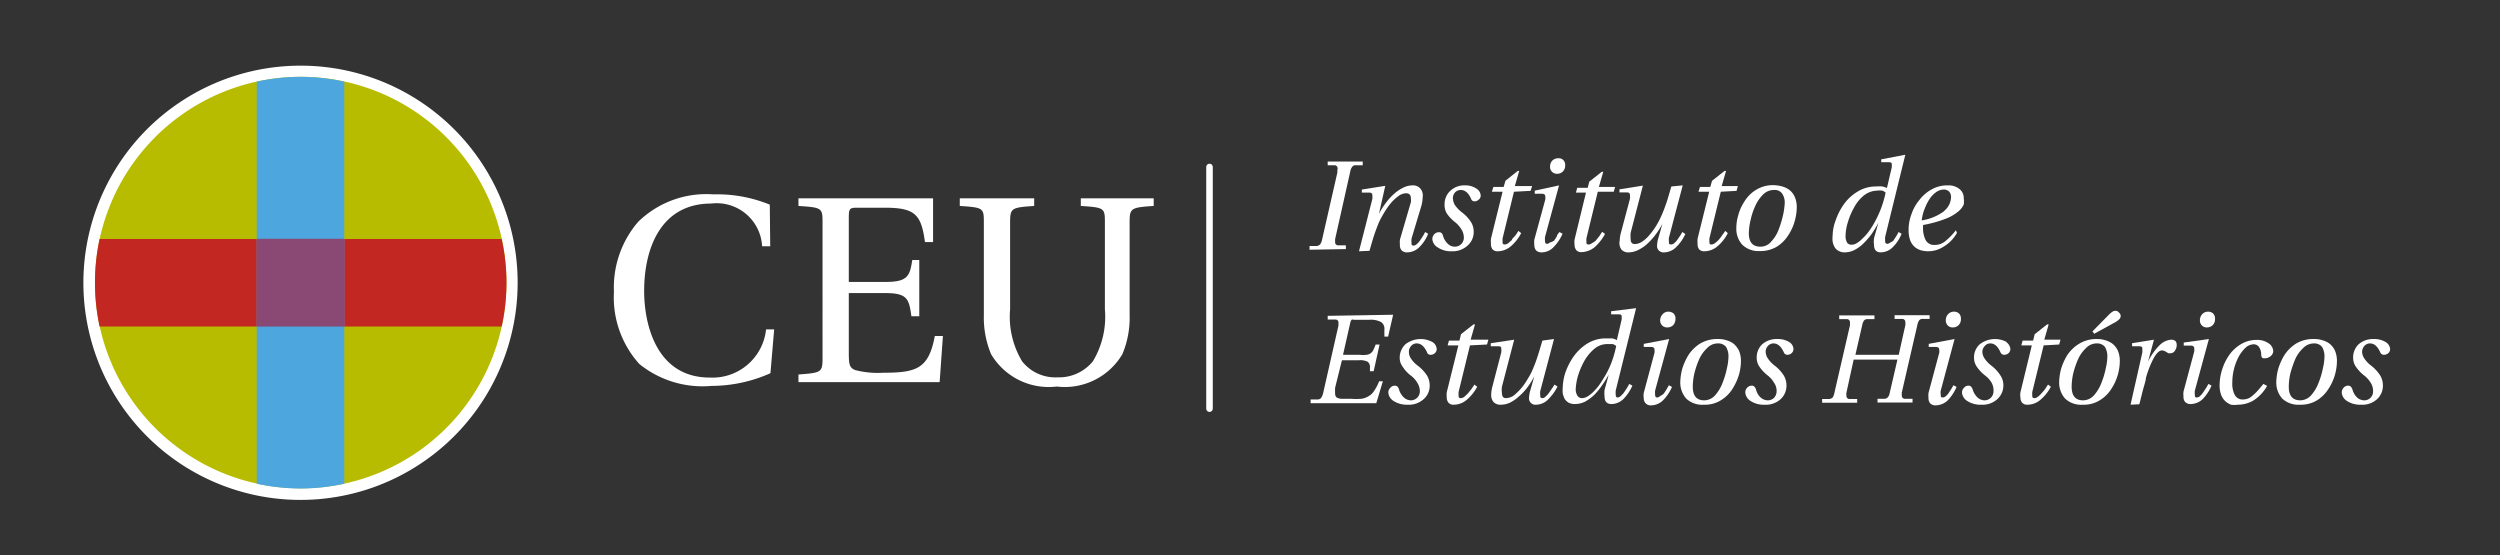 <svg id="Capa_1" data-name="Capa 1" xmlns="http://www.w3.org/2000/svg" viewBox="0 0 114.22 25.36"><rect x="0" y="0" width="114.22" height="25.36" fill="#333333" stroke="none"/><defs><style>.cls-1{fill:#fff;}.cls-2{fill:#b7bc00;}.cls-3{fill:#c22821;}.cls-4{fill:#4da6de;}.cls-5{fill:#8a4975;}.cls-6{fill:none;stroke:#fff;stroke-linecap:round;stroke-miterlimit:10;stroke-width:0.3px;}</style></defs><title>Mesa de trabajo 1</title><path class="cls-1" d="M23.65,12.92A9.92,9.92,0,1,1,13.74,3a9.91,9.91,0,0,1,9.91,9.92"/><path class="cls-2" d="M23.14,12.92a9.4,9.4,0,1,1-9.4-9.41,9.4,9.4,0,0,1,9.4,9.41"/><path class="cls-3" d="M4.34,12.92a9.5,9.5,0,0,0,.21,2H22.92a9.25,9.25,0,0,0,0-4H4.55a9.52,9.52,0,0,0-.21,2"/><path class="cls-4" d="M11.73,22.1a9.52,9.52,0,0,0,2,.22,9.36,9.36,0,0,0,2-.22V3.73a9.36,9.36,0,0,0-2-.22,9.52,9.52,0,0,0-2,.22Z"/><rect class="cls-5" x="11.73" y="10.91" width="4.01" height="4.01"/><path class="cls-1" d="M35.19,11.25h-.37A2.08,2.08,0,0,0,32.49,9.3c-2.27,0-3.06,2-3.06,4,0,1.47.53,3.95,3,3.95A2.46,2.46,0,0,0,35,15.05h.37l-.17,2a6.56,6.56,0,0,1-2.68.58,4.59,4.59,0,0,1-3.31-1,4.54,4.54,0,0,1-1.16-3.3,4.59,4.59,0,0,1,1.11-3.2,4.46,4.46,0,0,1,3.43-1.25,6.37,6.37,0,0,1,2.58.47Z"/><path class="cls-1" d="M42.63,9.06v2h-.37c-.17-1.26-.45-1.57-1.84-1.57H39.23c-.39,0-.45,0-.45.44v2.95h1.71c1,0,1.08-.3,1.19-1H42v2.57h-.36c-.11-.77-.16-1.06-1.19-1.06H38.78V16c0,.6,0,.8.3.91a4.11,4.11,0,0,0,1.27.12c1.54,0,2.08-.19,2.36-1.68h.37l-.15,2.11H36.48v-.35c1.07-.08,1.1-.1,1.1-.78V10.19c0-.68,0-.71-1.1-.78V9.06Z"/><path class="cls-1" d="M52.71,9.06v.35c-1.06.07-1.1.1-1.1.78v4.18a4.3,4.3,0,0,1-.33,1.81,3.06,3.06,0,0,1-3,1.48,3.06,3.06,0,0,1-3-1.48,4.34,4.34,0,0,1-.33-1.78V10.19c0-.68,0-.71-1.1-.78V9.06h3.4v.35c-1.06.07-1.1.1-1.1.78v3.94a3.94,3.94,0,0,0,.55,2.38,1.93,1.93,0,0,0,1.61.73,2,2,0,0,0,1.62-.73,3.94,3.94,0,0,0,.55-2.38V10.19c0-.68,0-.71-1.1-.78V9.06Z"/><path class="cls-1" d="M59.83,11.41l0-.17.32,0a.26.26,0,0,0,.16-.07.51.51,0,0,0,.09-.21l.7-3.07a.69.69,0,0,0,0-.13A.15.15,0,0,0,61,7.55l-.34,0,0-.17h1.6l0,.17-.32,0a.19.19,0,0,0-.16.07.5.5,0,0,0-.09.22L61,10.92a.69.69,0,0,0,0,.13.14.14,0,0,0,.15.16l.34,0,0,.17Z"/><path class="cls-1" d="M62.09,11.48l.61-2.39a.86.86,0,0,0,0-.17q0-.11-.12-.12l-.36,0,0-.14,1.07-.17,0,0L63,9.78h0a2.8,2.8,0,0,1,.31-.5,2.57,2.57,0,0,1,.38-.42,1.76,1.76,0,0,1,.41-.28.94.94,0,0,1,.42-.11.45.45,0,0,1,.36.13A.48.48,0,0,1,65,9a1.8,1.8,0,0,1-.05.37l-.46,1.53a1,1,0,0,0,0,.2c0,.08,0,.12.1.12a.22.22,0,0,0,.13-.06.78.78,0,0,0,.15-.16l.13-.2a1.36,1.36,0,0,0,.11-.2l.14.08a1.8,1.8,0,0,1-.4.61.79.79,0,0,1-.56.24.32.32,0,0,1-.25-.09.33.33,0,0,1-.08-.25,1.12,1.12,0,0,1,0-.24l.5-1.71a.55.55,0,0,0,0-.17c0-.16-.07-.24-.22-.24a.61.61,0,0,0-.35.13,1.87,1.87,0,0,0-.36.34,3.58,3.58,0,0,0-.31.45,4.65,4.65,0,0,0-.23.43c-.07.18-.14.36-.2.54s-.13.42-.22.74Z"/><path class="cls-1" d="M67.46,8.62a.4.4,0,0,1,.19.31.23.23,0,0,1-.09.19.29.29,0,0,1-.19.08.16.16,0,0,1-.16-.12c-.12-.27-.28-.4-.47-.4a.35.35,0,0,0-.26.11.39.39,0,0,0-.1.27.67.67,0,0,0,.08.29,1.46,1.46,0,0,0,.33.35,1.7,1.7,0,0,1,.42.45.83.83,0,0,1,.12.44.81.81,0,0,1-.28.63,1,1,0,0,1-.73.26,1.08,1.08,0,0,1-.64-.18.48.48,0,0,1-.24-.38.33.33,0,0,1,.09-.22.29.29,0,0,1,.22-.09c.09,0,.15.05.18.17a.81.81,0,0,0,.22.36.45.45,0,0,0,.31.13.41.41,0,0,0,.42-.44.71.71,0,0,0-.11-.35,1.28,1.28,0,0,0-.29-.33,1.75,1.75,0,0,1-.38-.4A.75.75,0,0,1,66,9.33a.82.82,0,0,1,.26-.61.93.93,0,0,1,.69-.25A.88.88,0,0,1,67.46,8.62Z"/><path class="cls-1" d="M69.17,8.76l-.52,2.13a.93.93,0,0,0,0,.14c0,.1,0,.14.11.14a.29.29,0,0,0,.15-.06l.17-.15c0-.07.11-.13.16-.21a1.67,1.67,0,0,0,.13-.2l.13.1a2,2,0,0,1-.47.6.94.94,0,0,1-.6.23.3.3,0,0,1-.24-.09.37.37,0,0,1-.07-.25,1.12,1.12,0,0,1,0-.24l.53-2.14h-.49l.07-.22h.47l.08-.28.56-.45.07,0-.2.69H70l-.07.22Z"/><path class="cls-1" d="M71.23,8.47l0,0-.64,2.35a.88.88,0,0,0,0,.2q0,.12.09.12a.22.22,0,0,0,.13-.06A.78.78,0,0,0,71,11l.13-.2c0-.07.08-.14.12-.2l.14.08a2,2,0,0,1-.41.61.75.75,0,0,1-.54.24.36.36,0,0,1-.26-.09.39.39,0,0,1-.08-.25,1.12,1.12,0,0,1,0-.24l.5-1.83a.5.5,0,0,0,0-.15q0-.11-.15-.12l-.33,0,0-.14Zm.19-1.16a.3.3,0,0,1,.09.24.39.39,0,0,1-.1.28.37.37,0,0,1-.27.11.32.32,0,0,1-.23-.09.3.3,0,0,1-.09-.24.39.39,0,0,1,.1-.27.38.38,0,0,1,.28-.11A.29.29,0,0,1,71.42,7.31Z"/><path class="cls-1" d="M73,8.76l-.52,2.13a.93.93,0,0,0,0,.14c0,.1,0,.14.11.14a.24.24,0,0,0,.14-.06A.8.8,0,0,0,72.9,11l.17-.21.13-.2.13.1a2.2,2.2,0,0,1-.47.6,1,1,0,0,1-.61.23.29.29,0,0,1-.23-.09.37.37,0,0,1-.08-.25.75.75,0,0,1,0-.24l.52-2.14H72l.06-.22h.48l.07-.28.57-.45.07,0-.2.69h.74l-.06.22Z"/><path class="cls-1" d="M76.88,8.47l-.63,2.39a.67.67,0,0,0,0,.18c0,.09,0,.13.11.13a.22.22,0,0,0,.13-.06A.73.73,0,0,0,76.6,11a2.43,2.43,0,0,0,.14-.2,1.32,1.32,0,0,0,.12-.2l.14.09a1.9,1.9,0,0,1-.42.6.78.78,0,0,1-.55.24.29.29,0,0,1-.32-.33,1.17,1.17,0,0,1,.05-.3l.19-.67h0a3.66,3.66,0,0,1-.31.49,3.13,3.13,0,0,1-.38.42,1.76,1.76,0,0,1-.41.28,1,1,0,0,1-.43.11.41.41,0,0,1-.34-.13A.5.5,0,0,1,74,11a1.54,1.54,0,0,1,.06-.38l.41-1.54a.86.86,0,0,0,0-.17q0-.11-.12-.12l-.36,0,0-.14,1.07-.17,0,0-.56,2.16a1.76,1.76,0,0,0,0,.27c0,.16.06.24.19.24a.62.62,0,0,0,.35-.12,1.53,1.53,0,0,0,.35-.33,2.88,2.88,0,0,0,.31-.44q.14-.24.24-.48c.07-.16.13-.33.19-.5s.13-.42.23-.76Z"/><path class="cls-1" d="M78.62,8.76l-.52,2.13a.76.76,0,0,0,0,.14c0,.1,0,.14.1.14a.29.29,0,0,0,.15-.06,1.14,1.14,0,0,0,.17-.15,1.66,1.66,0,0,0,.16-.21,1.86,1.86,0,0,0,.14-.2l.12.1a1.87,1.87,0,0,1-.47.6.92.92,0,0,1-.6.23.3.3,0,0,1-.24-.09.37.37,0,0,1-.07-.25,1.12,1.12,0,0,1,0-.24l.53-2.14h-.49l.07-.22h.47l.08-.28.57-.45.07,0-.2.69h.74l-.06.22Z"/><path class="cls-1" d="M81.43,8.52a1,1,0,0,1,.34.17A.8.8,0,0,1,82,9a1.14,1.14,0,0,1,.09.48,2.37,2.37,0,0,1-.09.61,2.21,2.21,0,0,1-.28.63,1.67,1.67,0,0,1-.54.55,1.46,1.46,0,0,1-.78.2,1.06,1.06,0,0,1-.8-.29,1.08,1.08,0,0,1-.27-.77,2,2,0,0,1,.08-.55,2.12,2.12,0,0,1,.28-.64,1.61,1.61,0,0,1,.53-.54,1.47,1.47,0,0,1,.83-.22A1.57,1.57,0,0,1,81.43,8.52Zm-.87.36a1.66,1.66,0,0,0-.36.52,3,3,0,0,0-.22.66,2.84,2.84,0,0,0-.08.59c0,.42.18.62.53.62a.62.62,0,0,0,.49-.23,1.62,1.62,0,0,0,.35-.57,4.6,4.6,0,0,0,.2-.67,3.32,3.32,0,0,0,.07-.51.73.73,0,0,0-.12-.45.41.41,0,0,0-.37-.16A.69.69,0,0,0,80.56,8.88Z"/><path class="cls-1" d="M87.05,7.07l0,0-.92,3.75a1.23,1.23,0,0,0,0,.21.1.1,0,0,0,.1.11.22.22,0,0,0,.13-.06A.78.78,0,0,0,86.5,11l.13-.2a1.36,1.36,0,0,0,.11-.2l.14.08a1.8,1.8,0,0,1-.4.61.78.78,0,0,1-.55.24c-.21,0-.31-.12-.31-.34a1.2,1.2,0,0,1,0-.31l.2-.7h0c-.09.18-.2.34-.3.5a3.62,3.62,0,0,1-.36.42,1.7,1.7,0,0,1-.41.31,1,1,0,0,1-.46.12.52.52,0,0,1-.29-.07.42.42,0,0,1-.18-.17.81.81,0,0,1-.09-.25,1.29,1.29,0,0,1,0-.29,2,2,0,0,1,.13-.66,2.85,2.85,0,0,1,.37-.74,2.09,2.09,0,0,1,.63-.59,1.57,1.57,0,0,1,.86-.24,1.27,1.27,0,0,1,.28,0,.86.86,0,0,1,.21.07h0l.22-.94a.7.7,0,0,0,0-.14c0-.06,0-.09-.13-.1l-.35,0,0-.13Zm-2.67,4a.23.23,0,0,0,.21.11.44.44,0,0,0,.24-.07,1.1,1.1,0,0,0,.25-.2,2.38,2.38,0,0,0,.26-.28,4,4,0,0,0,.23-.34,5.06,5.06,0,0,0,.36-.74,4.81,4.81,0,0,0,.22-.75A.45.45,0,0,0,86,8.71a.88.88,0,0,0-.24,0,1,1,0,0,0-.6.22,1.75,1.75,0,0,0-.45.55,3.17,3.17,0,0,0-.29.69,2.2,2.2,0,0,0-.1.61A.54.54,0,0,0,84.38,11.06Z"/><path class="cls-1" d="M89.41,10.64a1.68,1.68,0,0,1-.63.64,1.27,1.27,0,0,1-1,.16.82.82,0,0,1-.28-.14.78.78,0,0,1-.22-.3,1.34,1.34,0,0,1-.08-.48,2,2,0,0,1,.13-.73,2,2,0,0,1,.36-.65,1.77,1.77,0,0,1,.57-.49A1.44,1.44,0,0,1,89,8.47a.78.78,0,0,1,.53.17.52.52,0,0,1,.19.42,1,1,0,0,1,0,.28.92.92,0,0,1-.2.28,2,2,0,0,1-.59.36,5.54,5.54,0,0,1-1.07.3v.1a1.21,1.21,0,0,0,.12.59.43.43,0,0,0,.41.22.75.75,0,0,0,.51-.19,3.05,3.05,0,0,0,.46-.48Zm-.59-1A.85.85,0,0,0,89.14,9a.37.37,0,0,0-.09-.25.35.35,0,0,0-.25-.09.62.62,0,0,0-.33.11,1.18,1.18,0,0,0-.31.32,2.2,2.2,0,0,0-.23.46,1.89,1.89,0,0,0-.13.52A2.31,2.31,0,0,0,88.82,9.65Z"/><path class="cls-1" d="M63.65,14.38l-.23,1h-.17c0-.15,0-.25,0-.31a.38.38,0,0,0-.14-.35,1,1,0,0,0-.55-.11h-.71a.13.13,0,0,0-.1,0,.38.38,0,0,0-.06.14l-.33,1.46h.76a1.33,1.33,0,0,0,.32,0,.38.38,0,0,0,.18-.07.33.33,0,0,0,.12-.14,1.83,1.83,0,0,0,.11-.26h.18l-.27,1.22h-.17v-.16a.31.31,0,0,0-.1-.27.74.74,0,0,0-.41-.07h-.77L61,17.71A2.2,2.2,0,0,0,61,18a.22.22,0,0,0,.07.16.51.51,0,0,0,.24.06l.42,0a3,3,0,0,0,.47,0,.87.87,0,0,0,.33-.12.71.71,0,0,0,.25-.24,2.2,2.2,0,0,0,.23-.44h.17l-.3,1h-3l0-.17.33,0a.21.21,0,0,0,.15-.07.72.72,0,0,0,.09-.21l.7-3.09a.66.66,0,0,0,0-.13.13.13,0,0,0-.14-.15l-.35,0,0-.17Z"/><path class="cls-1" d="M65.45,15.63a.4.4,0,0,1,.19.31.25.25,0,0,1-.09.2.28.28,0,0,1-.19.07.16.16,0,0,1-.16-.11c-.12-.27-.28-.41-.47-.41a.32.32,0,0,0-.26.12.37.37,0,0,0-.1.26.53.53,0,0,0,.08.29,1.3,1.3,0,0,0,.33.35,1.88,1.88,0,0,1,.42.45.89.89,0,0,1,.12.45.81.81,0,0,1-.28.63,1,1,0,0,1-.73.25,1.13,1.13,0,0,1-.64-.17.5.5,0,0,1-.24-.38.29.29,0,0,1,.09-.22.26.26,0,0,1,.21-.1c.09,0,.16.06.19.18a.81.81,0,0,0,.22.36.48.48,0,0,0,.31.13.41.41,0,0,0,.3-.12.42.42,0,0,0,.12-.32.71.71,0,0,0-.11-.35,1.07,1.07,0,0,0-.3-.34,1.52,1.52,0,0,1-.37-.4.66.66,0,0,1-.14-.41.84.84,0,0,1,.26-.62,1.13,1.13,0,0,1,1.24-.1Z"/><path class="cls-1" d="M67.16,15.78l-.52,2.13a.78.78,0,0,0,0,.14c0,.09,0,.14.11.14a.29.29,0,0,0,.15-.06l.17-.16.16-.2c.05-.08.1-.14.13-.2l.13.1a2,2,0,0,1-.47.59.91.91,0,0,1-.61.23.29.29,0,0,1-.23-.09.35.35,0,0,1-.08-.24,1.09,1.09,0,0,1,0-.24l.53-2.14h-.49l.06-.22h.48l.07-.29.57-.45.07,0-.2.7H68l-.06.22Z"/><path class="cls-1" d="M71,15.49l-.63,2.38a.82.82,0,0,0,0,.18c0,.09,0,.14.11.14a.19.19,0,0,0,.13-.07.78.78,0,0,0,.15-.16,2.14,2.14,0,0,0,.13-.19,1.37,1.37,0,0,0,.13-.2l.14.09a2.19,2.19,0,0,1-.43.59.78.78,0,0,1-.55.24.29.29,0,0,1-.32-.33,1.33,1.33,0,0,1,.05-.3l.19-.67h0a3.21,3.21,0,0,1-.31.5,2.5,2.5,0,0,1-.38.41,1.81,1.81,0,0,1-.41.29,1,1,0,0,1-.42.1.43.43,0,0,1-.34-.12.47.47,0,0,1-.11-.34,1.55,1.55,0,0,1,.06-.39l.4-1.54a.75.75,0,0,0,0-.17c0-.06,0-.1-.12-.11l-.36,0,0-.14,1.07-.16,0,0-.56,2.15a1,1,0,0,0,0,.28q0,.24.18.24a.65.65,0,0,0,.36-.12,2.61,2.61,0,0,0,.34-.33,2.77,2.77,0,0,0,.31-.45,2.61,2.61,0,0,0,.24-.47,5.27,5.27,0,0,0,.19-.51c.06-.17.13-.42.23-.75Z"/><path class="cls-1" d="M74.75,14.08l0,0-.93,3.76a1,1,0,0,0,0,.2q0,.12.09.12a.22.22,0,0,0,.13-.06,1.17,1.17,0,0,0,.15-.16l.14-.21.11-.19.14.08a2,2,0,0,1-.41.61.79.79,0,0,1-.54.23c-.21,0-.32-.11-.32-.34a1.32,1.32,0,0,1,0-.31l.19-.69h0c-.1.17-.2.34-.31.49a3,3,0,0,1-.35.43,2.07,2.07,0,0,1-.42.31,1.07,1.07,0,0,1-.46.11.65.65,0,0,1-.29-.06.58.58,0,0,1-.18-.17,1.06,1.06,0,0,1-.09-.25,1.37,1.37,0,0,1,0-.29,2.32,2.32,0,0,1,.12-.67,3.06,3.06,0,0,1,.38-.74,2.22,2.22,0,0,1,.63-.59,1.61,1.61,0,0,1,.85-.23l.28,0a.71.71,0,0,1,.21.08l0,0,.22-.94a1.15,1.15,0,0,0,0-.14c0-.05,0-.09-.13-.1l-.35,0,0-.14Zm-2.68,4a.25.25,0,0,0,.22.11.55.55,0,0,0,.23-.07,1.51,1.51,0,0,0,.26-.2,3.53,3.53,0,0,0,.25-.28c.08-.11.16-.23.23-.35a3.94,3.94,0,0,0,.37-.74,4.63,4.63,0,0,0,.21-.74.4.4,0,0,0-.16-.09l-.24,0a.91.91,0,0,0-.6.22,2,2,0,0,0-.46.56,3.48,3.48,0,0,0-.29.69,2.64,2.64,0,0,0-.1.61A.57.57,0,0,0,72.07,18.08Z"/><path class="cls-1" d="M76.26,15.49l0,0-.64,2.35a.81.81,0,0,0,0,.2q0,.12.09.12a.19.19,0,0,0,.13-.06A1.17,1.17,0,0,0,76,18c.05-.07.1-.14.14-.21l.11-.19.14.08a2,2,0,0,1-.41.61.78.78,0,0,1-.54.23.32.32,0,0,1-.25-.09.33.33,0,0,1-.09-.25.66.66,0,0,1,0-.23l.49-1.83a.64.64,0,0,0,0-.15q0-.11-.15-.12l-.34,0,0-.14Zm.2-1.17a.32.32,0,0,1,.09.24.44.44,0,0,1-.1.29.38.38,0,0,1-.28.11.32.32,0,0,1-.23-.09.32.32,0,0,1-.09-.24.4.4,0,0,1,.11-.27.33.33,0,0,1,.27-.12A.36.36,0,0,1,76.46,14.32Z"/><path class="cls-1" d="M78.86,15.54a1.06,1.06,0,0,1,.34.16,1,1,0,0,1,.25.32,1.22,1.22,0,0,1,.09.49,2.43,2.43,0,0,1-.09.61,2.67,2.67,0,0,1-.28.62,1.61,1.61,0,0,1-.55.55,1.36,1.36,0,0,1-.77.2,1.06,1.06,0,0,1-.81-.28,1.1,1.1,0,0,1-.27-.78,2.59,2.59,0,0,1,.08-.55,2.71,2.71,0,0,1,.28-.64,1.74,1.74,0,0,1,.54-.54,1.51,1.51,0,0,1,.82-.21A1.14,1.14,0,0,1,78.86,15.54ZM78,15.9a1.57,1.57,0,0,0-.37.52,3.83,3.83,0,0,0-.22.65,2.84,2.84,0,0,0-.07.6c0,.41.17.62.52.62a.67.67,0,0,0,.5-.23,1.8,1.8,0,0,0,.34-.57,3.62,3.62,0,0,0,.2-.67,2.41,2.41,0,0,0,.07-.51.84.84,0,0,0-.11-.46.45.45,0,0,0-.38-.16A.66.66,0,0,0,78,15.9Z"/><path class="cls-1" d="M81.75,15.63a.4.4,0,0,1,.19.31.25.25,0,0,1-.09.2.28.28,0,0,1-.19.07.17.17,0,0,1-.16-.11c-.12-.27-.28-.41-.47-.41a.34.34,0,0,0-.26.12.37.37,0,0,0-.1.26.55.55,0,0,0,.09.29,1.3,1.3,0,0,0,.33.35,1.81,1.81,0,0,1,.41.45.89.89,0,0,1,.12.45.83.83,0,0,1-.27.63,1,1,0,0,1-.74.25,1.09,1.09,0,0,1-.63-.17.5.5,0,0,1-.24-.38.29.29,0,0,1,.08-.22.27.27,0,0,1,.22-.1c.09,0,.15.06.19.18a.72.72,0,0,0,.21.36.5.5,0,0,0,.31.13.41.41,0,0,0,.31-.12.46.46,0,0,0,.11-.32.62.62,0,0,0-.11-.35,1.17,1.17,0,0,0-.29-.34,1.77,1.77,0,0,1-.38-.4.71.71,0,0,1-.13-.41.83.83,0,0,1,.25-.62,1,1,0,0,1,.69-.24A1,1,0,0,1,81.75,15.63Z"/><path class="cls-1" d="M86.75,16.21l.3-1.35a.32.32,0,0,0,0-.13.14.14,0,0,0-.14-.16l-.35,0,0-.17h1.6l0,.17-.32,0a.19.19,0,0,0-.16.07.54.54,0,0,0-.08.21l-.71,3.08a.66.66,0,0,0,0,.13.14.14,0,0,0,.14.16l.35,0,0,.17h-1.6l0-.17.32,0a.21.21,0,0,0,.15-.07.41.41,0,0,0,.09-.21l.35-1.51h-2l-.33,1.51a.34.34,0,0,0,0,.13.14.14,0,0,0,.14.16l.35,0,0,.17h-1.6l0-.17.32,0a.26.26,0,0,0,.16-.07.54.54,0,0,0,.08-.21l.71-3.08a.62.62,0,0,0,0-.13.14.14,0,0,0-.14-.16l-.35,0,0-.17h1.61l0,.17-.32,0a.19.19,0,0,0-.16.07.54.54,0,0,0-.08.21l-.31,1.35Z"/><path class="cls-1" d="M89.3,15.49l0,0-.63,2.35a.54.54,0,0,0,0,.2c0,.08,0,.12.1.12a.24.24,0,0,0,.13-.06A1.14,1.14,0,0,0,89,18l.14-.21.11-.19.14.08a2,2,0,0,1-.4.61.82.82,0,0,1-.55.23.33.33,0,0,1-.25-.09.33.33,0,0,1-.08-.25,1,1,0,0,1,0-.23l.49-1.83a.64.64,0,0,0,0-.15q0-.11-.15-.12l-.33,0,0-.14Zm.2-1.17a.32.32,0,0,1,.09.24.39.39,0,0,1-.1.29.37.37,0,0,1-.27.11.3.3,0,0,1-.23-.09.32.32,0,0,1-.09-.24.39.39,0,0,1,.1-.27.35.35,0,0,1,.28-.12A.33.33,0,0,1,89.5,14.32Z"/><path class="cls-1" d="M91.66,15.63a.43.43,0,0,1,.19.31.25.25,0,0,1-.09.2.3.3,0,0,1-.19.07.18.18,0,0,1-.17-.11c-.12-.27-.27-.41-.46-.41a.31.31,0,0,0-.26.12.38.38,0,0,0-.11.26.55.55,0,0,0,.09.29,1.3,1.3,0,0,0,.33.35,1.81,1.81,0,0,1,.41.45.81.81,0,0,1,.13.45.84.84,0,0,1-.28.63,1,1,0,0,1-.73.25,1.1,1.1,0,0,1-.64-.17.5.5,0,0,1-.24-.38.29.29,0,0,1,.09-.22.25.25,0,0,1,.21-.1c.09,0,.15.06.19.18a.81.81,0,0,0,.22.36.48.48,0,0,0,.31.13.41.41,0,0,0,.3-.12.42.42,0,0,0,.12-.32A.71.71,0,0,0,91,17.5a1.07,1.07,0,0,0-.3-.34,1.77,1.77,0,0,1-.38-.4.71.71,0,0,1-.13-.41.8.8,0,0,1,.26-.62,1.13,1.13,0,0,1,1.24-.1Z"/><path class="cls-1" d="M93.37,15.78l-.52,2.13a.78.78,0,0,0,0,.14c0,.09,0,.14.11.14a.24.24,0,0,0,.14-.06.85.85,0,0,0,.17-.16,1.63,1.63,0,0,0,.17-.2l.13-.2.13.1a2,2,0,0,1-.47.59.91.91,0,0,1-.61.23.29.29,0,0,1-.23-.09.35.35,0,0,1-.08-.24.71.71,0,0,1,0-.24l.52-2.14h-.48l.06-.22h.48l.07-.29.57-.45.07,0-.2.7h.74l-.06.22Z"/><path class="cls-1" d="M96.17,15.54a1.06,1.06,0,0,1,.34.16.89.89,0,0,1,.25.32,1.22,1.22,0,0,1,.09.49,2.43,2.43,0,0,1-.09.61,2.31,2.31,0,0,1-.28.62,1.61,1.61,0,0,1-.55.55,1.36,1.36,0,0,1-.77.2,1.06,1.06,0,0,1-.81-.28,1.1,1.1,0,0,1-.27-.78,2.59,2.59,0,0,1,.08-.55,2.71,2.71,0,0,1,.28-.64A1.74,1.74,0,0,1,95,15.7a1.51,1.51,0,0,1,.82-.21A1.14,1.14,0,0,1,96.17,15.54Zm-.86.36a1.57,1.57,0,0,0-.37.52,3.83,3.83,0,0,0-.22.65,2.84,2.84,0,0,0-.07.6c0,.41.17.62.52.62a.67.67,0,0,0,.5-.23,1.8,1.8,0,0,0,.34-.57,3.62,3.62,0,0,0,.2-.67,2.41,2.41,0,0,0,.07-.51.84.84,0,0,0-.11-.46.45.45,0,0,0-.38-.16A.66.66,0,0,0,95.31,15.9Zm.29-.76.69-.7a1.47,1.47,0,0,1,.21-.19.27.27,0,0,1,.16-.05.19.19,0,0,1,.15.08.21.21,0,0,1,.08.17.22.22,0,0,1-.08.15.91.91,0,0,1-.24.16l-.89.49Z"/><path class="cls-1" d="M97.34,18.49l.54-2.39c0-.08,0-.14,0-.17s0-.1-.11-.11l-.36,0,0-.14,1-.16,0,0-.27,1h0a2.75,2.75,0,0,1,.52-.74.85.85,0,0,1,.53-.26c.18,0,.26.08.26.25a.46.46,0,0,1-.08.25.24.24,0,0,1-.19.12l-.11,0-.1-.06a.37.37,0,0,0-.2-.07c-.11,0-.24.12-.37.35a4.41,4.41,0,0,0-.36.92c0,.12-.09.35-.17.68s-.1.41-.13.51Z"/><path class="cls-1" d="M100.92,15.49l0,0-.64,2.35a.54.54,0,0,0,0,.2c0,.08,0,.12.1.12a.24.24,0,0,0,.13-.06,1.14,1.14,0,0,0,.14-.16l.14-.21.11-.19.14.08a2,2,0,0,1-.4.61.81.81,0,0,1-.54.23.34.34,0,0,1-.26-.09.33.33,0,0,1-.08-.25,1,1,0,0,1,0-.23l.49-1.83a.64.64,0,0,0,0-.15q0-.11-.15-.12l-.33,0,0-.14Zm.19-1.17a.32.32,0,0,1,.09.24.39.39,0,0,1-.1.29.37.37,0,0,1-.27.11.3.3,0,0,1-.23-.09.32.32,0,0,1-.09-.24.39.39,0,0,1,.1-.27.35.35,0,0,1,.28-.12A.33.33,0,0,1,101.11,14.32Z"/><path class="cls-1" d="M103.58,17.63a1.87,1.87,0,0,1-.63.67,1.4,1.4,0,0,1-.71.19,1.06,1.06,0,0,1-.31,0,.87.87,0,0,1-.26-.16.73.73,0,0,1-.19-.29,1.2,1.2,0,0,1-.07-.44,2.33,2.33,0,0,1,.12-.73,2.41,2.41,0,0,1,.34-.68,1.76,1.76,0,0,1,.54-.48,1.37,1.37,0,0,1,.69-.18.91.91,0,0,1,.54.15.45.45,0,0,1,.22.37.31.31,0,0,1-.13.23.43.43,0,0,1-.25.09c-.1,0-.16,0-.17-.17a.61.61,0,0,0-.11-.36.3.3,0,0,0-.24-.11.58.58,0,0,0-.37.16,1.66,1.66,0,0,0-.32.43,2.4,2.4,0,0,0-.21.57,2.44,2.44,0,0,0-.07.59,1.12,1.12,0,0,0,.11.56.4.4,0,0,0,.4.21.68.68,0,0,0,.27-.07A1.4,1.4,0,0,0,103,18a2.13,2.13,0,0,0,.21-.22l.2-.24Z"/><path class="cls-1" d="M106.09,15.54a1,1,0,0,1,.34.16.89.89,0,0,1,.25.32,1.22,1.22,0,0,1,.09.49,2.43,2.43,0,0,1-.09.61,2.31,2.31,0,0,1-.28.62,1.67,1.67,0,0,1-.54.55,1.42,1.42,0,0,1-.78.2,1.08,1.08,0,0,1-.81-.28,1.1,1.1,0,0,1-.27-.78,2.59,2.59,0,0,1,.08-.55,2.71,2.71,0,0,1,.28-.64,1.74,1.74,0,0,1,.54-.54,1.51,1.51,0,0,1,.82-.21A1.14,1.14,0,0,1,106.09,15.54Zm-.86.36a1.57,1.57,0,0,0-.37.52,5,5,0,0,0-.22.65,2.84,2.84,0,0,0-.07.6c0,.41.17.62.53.62a.67.67,0,0,0,.49-.23,1.8,1.8,0,0,0,.34-.57,3.62,3.62,0,0,0,.2-.67,2.41,2.41,0,0,0,.07-.51.84.84,0,0,0-.11-.46.45.45,0,0,0-.37-.16A.68.68,0,0,0,105.23,15.9Z"/><path class="cls-1" d="M109,15.63a.41.41,0,0,1,.2.31.25.25,0,0,1-.09.2.3.3,0,0,1-.19.07.18.18,0,0,1-.17-.11c-.12-.27-.27-.41-.47-.41a.34.34,0,0,0-.26.12.42.42,0,0,0-.1.26.55.55,0,0,0,.09.29,1.3,1.3,0,0,0,.33.35,1.81,1.81,0,0,1,.41.45.89.89,0,0,1,.12.45.83.83,0,0,1-.27.63,1,1,0,0,1-.74.25,1.09,1.09,0,0,1-.63-.17.5.5,0,0,1-.24-.38.33.33,0,0,1,.08-.22.27.27,0,0,1,.22-.1c.09,0,.15.06.19.18a.8.8,0,0,0,.21.36.5.5,0,0,0,.31.13.4.4,0,0,0,.42-.44.69.69,0,0,0-.1-.35,1.21,1.21,0,0,0-.3-.34,1.77,1.77,0,0,1-.38-.4.71.71,0,0,1-.13-.41.83.83,0,0,1,.25-.62,1,1,0,0,1,.69-.24A1,1,0,0,1,109,15.63Z"/><line class="cls-6" x1="55.26" y1="7.63" x2="55.26" y2="18.67"/></svg>